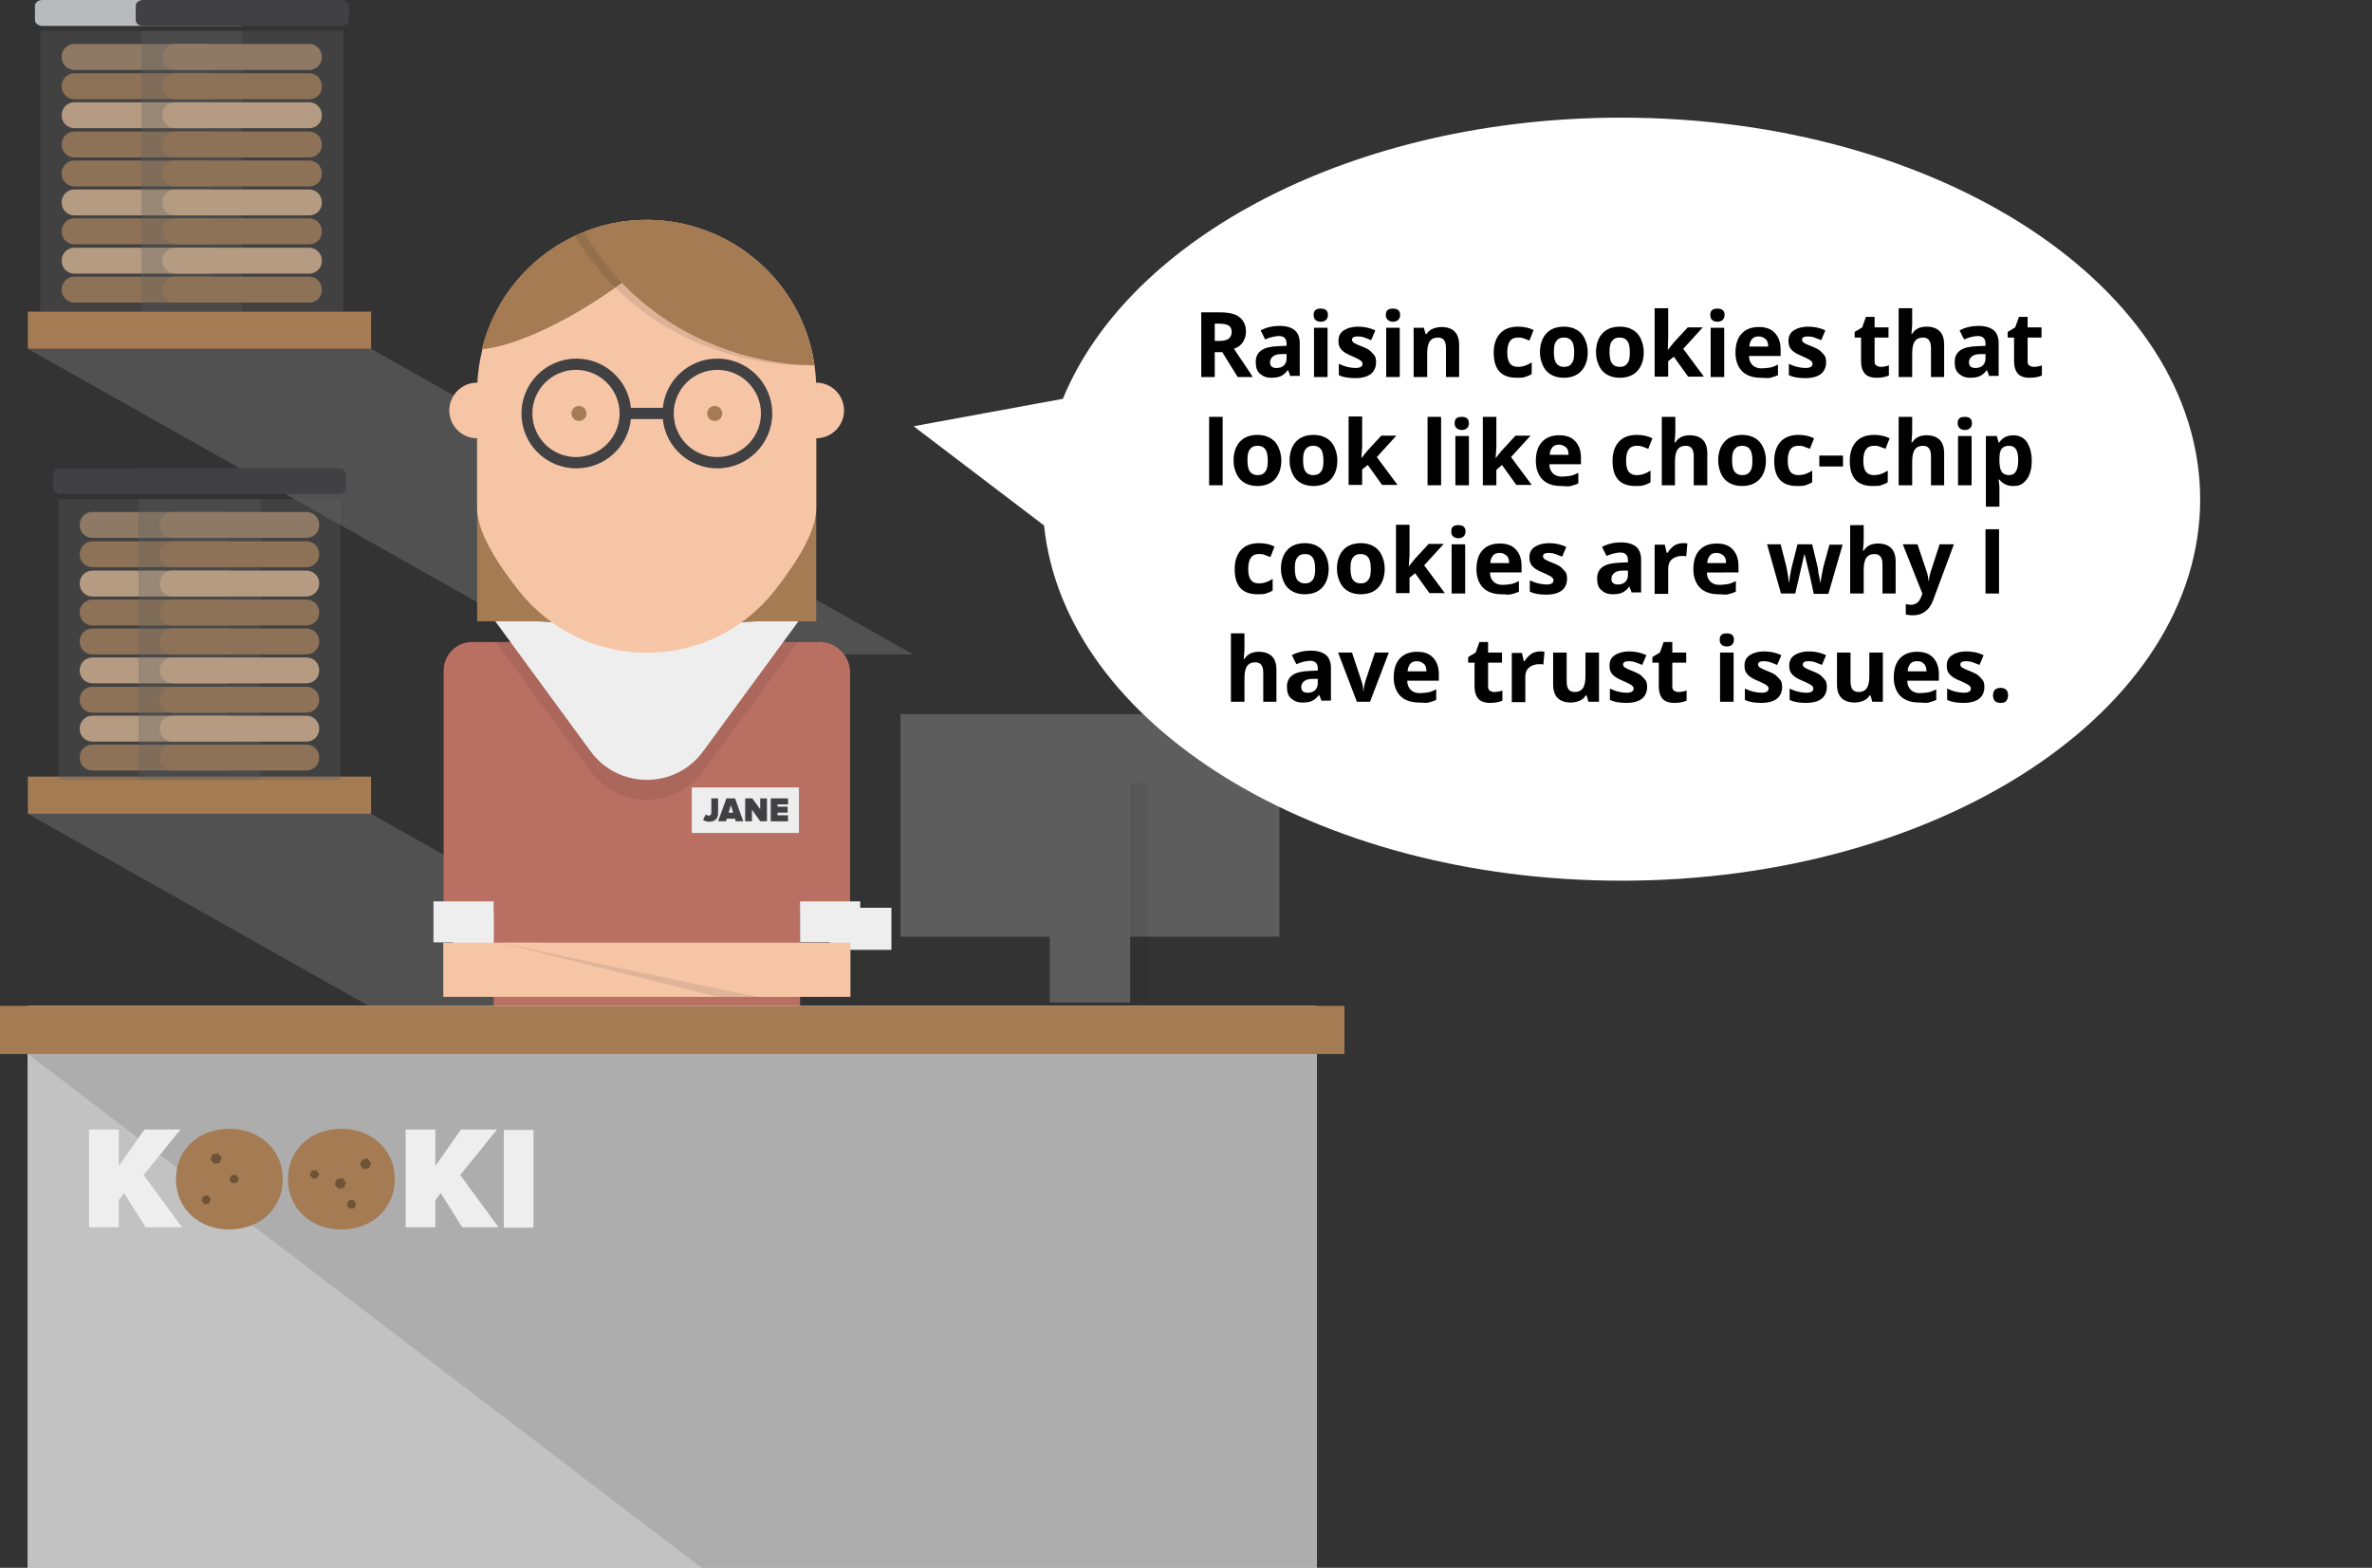 <?xml version="1.0" encoding="utf-8"?>
<!-- Generator: Adobe Illustrator 17.1.0, SVG Export Plug-In . SVG Version: 6.00 Build 0)  -->
<!DOCTYPE svg PUBLIC "-//W3C//DTD SVG 1.1//EN" "http://www.w3.org/Graphics/SVG/1.1/DTD/svg11.dtd">
<svg version="1.1" xmlns="http://www.w3.org/2000/svg" xmlns:xlink="http://www.w3.org/1999/xlink" x="0px" y="0px"
	 viewBox="0 0 630.9 417.1" enable-background="new 0 0 630.9 417.1" xml:space="preserve">
<rect x="0" y="0" width="630.9" height="417.1" fill="#333333" stroke="none"/>
<g id="BG">
</g>
<g id="Layer_1">
</g>
<g id="LAYOUTS">
</g>
<g id="arm">
</g>
<g id="legs">
</g>
<g id="shirt">
</g>
<g id="Head">
</g>
<g id="eyebrow">
</g>
<g id="eyes">
</g>
<g id="tacotruck">
	<g>
		<polygon fill="#674D31" points="53.6,309.8 52.8,308.2 53.6,306.7 55.4,306.7 56.3,308.2 55.4,309.8 		"/>
		<g>
			<polygon opacity="0.2" fill="#CCCCCC" points="242.9,174.1 151.6,174.1 7.4,92.8 98.7,92.8 			"/>
			<polygon opacity="0.2" fill="#CCCCCC" points="242.9,297.8 151.6,297.8 7.4,216.5 98.7,216.5 			"/>
			<rect x="220.7" y="241.5" fill="#EEEEEF" width="16.4" height="11.2"/>
			<rect x="120.5" y="241.5" fill="#EEEEEF" width="16.4" height="11.2"/>
			<g>
				<rect x="7.4" y="206.6" fill="#A47B53" width="91.3" height="9.9"/>
				<g>
					<path fill="#414143" d="M68.8,131.4H16.1c-1.1,0-2-0.7-2-1.5v-3.8c0-0.8,0.9-1.5,2-1.5h52.7c1.1,0,2,0.7,2,1.5v3.8
						C70.8,130.7,69.9,131.4,68.8,131.4z"/>
					<path fill="#A47B53" d="M60.3,150.9H24.6c-1.9,0-3.4-1.5-3.4-3.4v-0.1c0-1.9,1.5-3.4,3.4-3.4h35.6c1.9,0,3.4,1.5,3.4,3.4v0.1
						C63.7,149.4,62.1,150.9,60.3,150.9z"/>
					<path fill="#A48567" d="M60.3,143.1H24.6c-1.9,0-3.4-1.5-3.4-3.4v-0.1c0-1.9,1.5-3.4,3.4-3.4h35.6c1.9,0,3.4,1.5,3.4,3.4v0.1
						C63.7,141.6,62.1,143.1,60.3,143.1z"/>
					<path fill="#DEB791" d="M60.3,158.7H24.6c-1.9,0-3.4-1.5-3.4-3.4v-0.1c0-1.9,1.5-3.4,3.4-3.4h35.6c1.9,0,3.4,1.5,3.4,3.4v0.1
						C63.7,157.1,62.1,158.7,60.3,158.7z"/>
					<path fill="#A47B53" d="M60.3,166.4H24.6c-1.9,0-3.4-1.5-3.4-3.4v-0.1c0-1.9,1.5-3.4,3.4-3.4h35.6c1.9,0,3.4,1.5,3.4,3.4v0.1
						C63.7,164.9,62.1,166.4,60.3,166.4z"/>
					<path fill="#A47B53" d="M60.3,174.1H24.6c-1.9,0-3.4-1.5-3.4-3.4v-0.1c0-1.9,1.5-3.4,3.4-3.4h35.6c1.9,0,3.4,1.5,3.4,3.4v0.1
						C63.7,172.6,62.1,174.1,60.3,174.1z"/>
					<path fill="#DEB791" d="M60.3,181.8H24.6c-1.9,0-3.4-1.5-3.4-3.4v-0.1c0-1.9,1.5-3.4,3.4-3.4h35.6c1.9,0,3.4,1.5,3.4,3.4v0.1
						C63.7,180.3,62.1,181.8,60.3,181.8z"/>
					<path fill="#A47B53" d="M60.3,189.6H24.6c-1.9,0-3.4-1.5-3.4-3.4v-0.1c0-1.9,1.5-3.4,3.4-3.4h35.6c1.9,0,3.4,1.5,3.4,3.4v0.1
						C63.7,188,62.1,189.6,60.3,189.6z"/>
					<path fill="#DEB791" d="M60.3,197.3H24.6c-1.9,0-3.4-1.5-3.4-3.4v-0.1c0-1.9,1.5-3.4,3.4-3.4h35.6c1.9,0,3.4,1.5,3.4,3.4v0.1
						C63.7,195.8,62.1,197.3,60.3,197.3z"/>
					<path fill="#A47B53" d="M60.3,205H24.6c-1.9,0-3.4-1.5-3.4-3.4v-0.1c0-1.9,1.5-3.4,3.4-3.4h35.6c1.9,0,3.4,1.5,3.4,3.4v0.1
						C63.7,203.5,62.1,205,60.3,205z"/>
					<rect x="15.6" y="132.8" opacity="0.32" fill="#606060" width="53.7" height="74.7"/>
				</g>
				<g>
					<path fill="#414143" d="M90,131.4H37.3c-1.1,0-2-0.7-2-1.5v-3.8c0-0.8,0.9-1.5,2-1.5H90c1.1,0,2,0.7,2,1.5v3.8
						C92.1,130.7,91.1,131.4,90,131.4z"/>
					<path fill="#A47B53" d="M81.5,150.9H45.9c-1.9,0-3.4-1.5-3.4-3.4v-0.1c0-1.9,1.5-3.4,3.4-3.4h35.6c1.9,0,3.4,1.5,3.4,3.4v0.1
						C84.9,149.4,83.4,150.9,81.5,150.9z"/>
					<path fill="#A48567" d="M81.5,143.1H45.9c-1.9,0-3.4-1.5-3.4-3.4v-0.1c0-1.9,1.5-3.4,3.4-3.4h35.6c1.9,0,3.4,1.5,3.4,3.4v0.1
						C84.9,141.6,83.4,143.1,81.5,143.1z"/>
					<path fill="#DEB791" d="M81.5,158.7H45.9c-1.9,0-3.4-1.5-3.4-3.4v-0.1c0-1.9,1.5-3.4,3.4-3.4h35.6c1.9,0,3.4,1.5,3.4,3.4v0.1
						C84.9,157.1,83.4,158.7,81.5,158.7z"/>
					<path fill="#A47B53" d="M81.5,166.4H45.9c-1.9,0-3.4-1.5-3.4-3.4v-0.1c0-1.9,1.5-3.4,3.4-3.4h35.6c1.9,0,3.4,1.5,3.4,3.4v0.1
						C84.9,164.9,83.4,166.4,81.5,166.4z"/>
					<path fill="#A47B53" d="M81.5,174.1H45.9c-1.9,0-3.4-1.5-3.4-3.4v-0.1c0-1.9,1.5-3.4,3.4-3.4h35.6c1.9,0,3.4,1.5,3.4,3.4v0.1
						C84.9,172.6,83.4,174.1,81.5,174.1z"/>
					<path fill="#DEB791" d="M81.5,181.8H45.9c-1.9,0-3.4-1.5-3.4-3.4v-0.1c0-1.9,1.5-3.4,3.4-3.4h35.6c1.9,0,3.4,1.5,3.4,3.4v0.1
						C84.9,180.3,83.4,181.8,81.5,181.8z"/>
					<path fill="#A47B53" d="M81.5,189.6H45.9c-1.9,0-3.4-1.5-3.4-3.4v-0.1c0-1.9,1.5-3.4,3.4-3.4h35.6c1.9,0,3.4,1.5,3.4,3.4v0.1
						C84.9,188,83.4,189.6,81.5,189.6z"/>
					<path fill="#DEB791" d="M81.5,197.3H45.9c-1.9,0-3.4-1.5-3.4-3.4v-0.1c0-1.9,1.5-3.4,3.4-3.4h35.6c1.9,0,3.4,1.5,3.4,3.4v0.1
						C84.9,195.8,83.4,197.3,81.5,197.3z"/>
					<path fill="#A47B53" d="M81.5,205H45.9c-1.9,0-3.4-1.5-3.4-3.4v-0.1c0-1.9,1.5-3.4,3.4-3.4h35.6c1.9,0,3.4,1.5,3.4,3.4v0.1
						C84.9,203.5,83.4,205,81.5,205z"/>
					<rect x="36.8" y="132.8" opacity="0.32" fill="#606060" width="53.7" height="74.7"/>
				</g>
			</g>
			<g>
				<rect x="7.4" y="82.9" fill="#A47B53" width="91.3" height="9.9"/>
				<g>
					<path fill="#B9BABC" d="M63.9,6.9H11.3c-1.1,0-2-0.7-2-1.5V1.5c0-0.8,0.9-1.5,2-1.5h52.7c1.1,0,2,0.7,2,1.5v3.8
						C66,6.2,65.1,6.9,63.9,6.9z"/>
					<path fill="#A47B53" d="M55.4,26.4H19.8c-1.9,0-3.4-1.5-3.4-3.4v-0.1c0-1.9,1.5-3.4,3.4-3.4h35.6c1.9,0,3.4,1.5,3.4,3.4V23
						C58.8,24.9,57.3,26.4,55.4,26.4z"/>
					<path fill="#A48567" d="M55.4,18.6H19.8c-1.9,0-3.4-1.5-3.4-3.4v-0.1c0-1.9,1.5-3.4,3.4-3.4h35.6c1.9,0,3.4,1.5,3.4,3.4v0.1
						C58.8,17,57.3,18.6,55.4,18.6z"/>
					<path fill="#DEB791" d="M55.4,34.1H19.8c-1.9,0-3.4-1.5-3.4-3.4v-0.1c0-1.9,1.5-3.4,3.4-3.4h35.6c1.9,0,3.4,1.5,3.4,3.4v0.1
						C58.8,32.6,57.3,34.1,55.4,34.1z"/>
					<path fill="#A47B53" d="M55.4,41.9H19.8c-1.9,0-3.4-1.5-3.4-3.4v-0.1c0-1.9,1.5-3.4,3.4-3.4h35.6c1.9,0,3.4,1.5,3.4,3.4v0.1
						C58.8,40.3,57.3,41.9,55.4,41.9z"/>
					<path fill="#A47B53" d="M55.4,49.6H19.8c-1.9,0-3.4-1.5-3.4-3.4v-0.1c0-1.9,1.5-3.4,3.4-3.4h35.6c1.9,0,3.4,1.5,3.4,3.4v0.1
						C58.8,48.1,57.3,49.6,55.4,49.6z"/>
					<path fill="#DEB791" d="M55.4,57.3H19.8c-1.9,0-3.4-1.5-3.4-3.4v-0.1c0-1.9,1.5-3.4,3.4-3.4h35.6c1.9,0,3.4,1.5,3.4,3.4v0.1
						C58.8,55.8,57.3,57.3,55.4,57.3z"/>
					<path fill="#A47B53" d="M55.4,65H19.8c-1.9,0-3.4-1.5-3.4-3.4v-0.1c0-1.9,1.5-3.4,3.4-3.4h35.6c1.9,0,3.4,1.5,3.4,3.4v0.1
						C58.8,63.5,57.3,65,55.4,65z"/>
					<path fill="#DEB791" d="M55.4,72.8H19.8c-1.9,0-3.4-1.5-3.4-3.4v-0.1c0-1.9,1.5-3.4,3.4-3.4h35.6c1.9,0,3.4,1.5,3.4,3.4v0.1
						C58.8,71.2,57.3,72.8,55.4,72.8z"/>
					<path fill="#A47B53" d="M55.4,80.5H19.8c-1.9,0-3.4-1.5-3.4-3.4V77c0-1.9,1.5-3.4,3.4-3.4h35.6c1.9,0,3.4,1.5,3.4,3.4v0.1
						C58.8,79,57.3,80.5,55.4,80.5z"/>
					<rect x="10.7" y="8.2" opacity="0.32" fill="#606060" width="53.7" height="74.7"/>
				</g>
				<g>
					<path fill="#414143" d="M90.8,6.9H38.1c-1.1,0-2-0.7-2-1.5V1.5c0-0.8,0.9-1.5,2-1.5h52.7c1.1,0,2,0.7,2,1.5v3.8
						C92.8,6.2,91.9,6.9,90.8,6.9z"/>
					<path fill="#A47B53" d="M82.3,26.4H46.6c-1.9,0-3.4-1.5-3.4-3.4v-0.1c0-1.9,1.5-3.4,3.4-3.4h35.6c1.9,0,3.4,1.5,3.4,3.4V23
						C85.7,24.9,84.1,26.4,82.3,26.4z"/>
					<path fill="#A48567" d="M82.3,18.6H46.6c-1.9,0-3.4-1.5-3.4-3.4v-0.1c0-1.9,1.5-3.4,3.4-3.4h35.6c1.9,0,3.4,1.5,3.4,3.4v0.1
						C85.7,17,84.1,18.6,82.3,18.6z"/>
					<path fill="#DEB791" d="M82.3,34.1H46.6c-1.9,0-3.4-1.5-3.4-3.4v-0.1c0-1.9,1.5-3.4,3.4-3.4h35.6c1.9,0,3.4,1.5,3.4,3.4v0.1
						C85.7,32.6,84.1,34.1,82.3,34.1z"/>
					<path fill="#A47B53" d="M82.3,41.9H46.6c-1.9,0-3.4-1.5-3.4-3.4v-0.1c0-1.9,1.5-3.4,3.4-3.4h35.6c1.9,0,3.4,1.5,3.4,3.4v0.1
						C85.7,40.3,84.1,41.9,82.3,41.9z"/>
					<path fill="#A47B53" d="M82.3,49.6H46.6c-1.9,0-3.4-1.5-3.4-3.4v-0.1c0-1.9,1.5-3.4,3.4-3.4h35.6c1.9,0,3.4,1.5,3.4,3.4v0.1
						C85.7,48.1,84.1,49.6,82.3,49.6z"/>
					<path fill="#DEB791" d="M82.3,57.3H46.6c-1.9,0-3.4-1.5-3.4-3.4v-0.1c0-1.9,1.5-3.4,3.4-3.4h35.6c1.9,0,3.4,1.5,3.4,3.4v0.1
						C85.7,55.8,84.1,57.3,82.3,57.3z"/>
					<path fill="#A47B53" d="M82.3,65H46.6c-1.9,0-3.4-1.5-3.4-3.4v-0.1c0-1.9,1.5-3.4,3.4-3.4h35.6c1.9,0,3.4,1.5,3.4,3.4v0.1
						C85.7,63.5,84.1,65,82.3,65z"/>
					<path fill="#DEB791" d="M82.3,72.8H46.6c-1.9,0-3.4-1.5-3.4-3.4v-0.1c0-1.9,1.5-3.4,3.4-3.4h35.6c1.9,0,3.4,1.5,3.4,3.4v0.1
						C85.7,71.2,84.1,72.8,82.3,72.8z"/>
					<path fill="#A47B53" d="M82.3,80.5H46.6c-1.9,0-3.4-1.5-3.4-3.4V77c0-1.9,1.5-3.4,3.4-3.4h35.6c1.9,0,3.4,1.5,3.4,3.4v0.1
						C85.7,79,84.1,80.5,82.3,80.5z"/>
					<rect x="37.6" y="8.2" opacity="0.32" fill="#606060" width="53.7" height="74.7"/>
				</g>
			</g>
			<g>
				<g>
					<path fill="#BA6F63" d="M217.9,170.8h-5.1h-81.5h0h-5.7c-4.2,0-7.6,3.4-7.6,7.6v64.5h13.3v40.4h81.5v-40.4h13.3v-63.8
						C226.2,174.5,222.5,170.8,217.9,170.8z"/>
					<g>
						<g>
							<g opacity="0.1">
								<path fill="#231F20" d="M172.1,172.1l-40.8-2.1l25.8,35.2c7.4,10.1,22.5,10.1,29.9,0l25.8-35.2L172.1,172.1z"/>
							</g>
							<g>
								<path fill="#EEEEEF" d="M172.1,166.8l-40.8-2.1l25.8,35.2c7.4,10.1,22.5,10.1,29.9,0l25.8-35.2L172.1,166.8z"/>
							</g>
						</g>
					</g>
					<g>
						<rect x="126.9" y="111.4" fill="#A47B53" width="90.2" height="53.9"/>
						<path fill="#F6C5A6" d="M205.9,157.3c-17.3,21.8-50.4,21.8-67.8,0c-6.4-8.1-11.2-16.1-11.2-22.1v-30.9
							c0-24.7,19.6-45.4,44.3-45.8c25.3-0.4,45.9,19.9,45.9,45.1v31.6C217.1,141.2,212.3,149.2,205.9,157.3z"/>
						<g>
							<defs>
								<path id="SVGID_3_" d="M172,178.1c-24.9,0-45.1-20.2-45.1-45.1v-29.4c0-24.9,20.2-45.1,45.1-45.1s45.1,20.2,45.1,45.1"/>
							</defs>
							<clipPath id="SVGID_6_">
								<use xlink:href="#SVGID_3_"  overflow="visible"/>
							</clipPath>
							<g clip-path="url(#SVGID_6_)">
								<defs>
									<path id="SVGID_9_" d="M126.9,92.9c17.7,0,70.5-32.4,70.5-65s-42.8-10.3-42.8-10.3l-40.4,46.5L126.9,92.9z"/>
								</defs>
								<use xlink:href="#SVGID_9_"  overflow="visible" fill="#A47B53"/>
								<clipPath id="SVGID_8_">
									<use xlink:href="#SVGID_9_"  overflow="visible"/>
								</clipPath>
								<path clip-path="url(#SVGID_8_)" fill="#A47B53" d="M172,171.5c-24.9,0-45.1-20.2-45.1-45.1V97.1
									c0-24.9,20.2-45.1,45.1-45.1s45.1,20.2,45.1,45.1v29.4C217.1,151.4,196.9,171.5,172,171.5z"/>
							</g>
							<g clip-path="url(#SVGID_6_)">
								<g opacity="0.1">
									<path d="M214.1,97.2c-28.1,0-72.8-19-72.8-82.5s72.8,16.9,72.8,16.9V97.2z"/>
								</g>
								<g>
									<path fill="#A47B53" d="M217.1,97.2c-28.1,0-72.8-19-72.8-82.5s72.8,16.9,72.8,16.9V97.2z"/>
								</g>
							</g>
						</g>
						<g>
							<circle fill="#A47B53" cx="154" cy="110" r="2"/>
							<circle fill="#A47B53" cx="190.1" cy="110" r="2"/>
						</g>
						<circle fill="#F6C5A6" cx="217.1" cy="109.2" r="7.4"/>
						<circle fill="#F6C5A6" cx="126.9" cy="109.2" r="7.4"/>
					</g>
					<rect x="212.8" y="239.8" fill="#EEEEEF" width="16" height="10.9"/>
					<rect x="115.3" y="239.8" fill="#EEEEEF" width="16" height="10.9"/>
					<g>
						<polygon fill="#F6C5A6" points="117.9,250.8 117.9,265.2 201.2,265.2 143.5,250.8 						"/>
						<polygon opacity="0.48" fill="#C6A189" points="133,250.8 190.7,265.2 219.6,265.2 219.6,250.8 						"/>
						<polygon fill="#F6C5A6" points="133,250.8 201.2,265.2 226.2,265.2 226.2,250.8 						"/>
					</g>
					<g>
						<g>
							<path d="M187,218.1l0.7-1.4c0.2,0.1,0.5,0.3,0.8,0.3c0.4,0,0.7-0.3,0.7-0.7v-3.9h1.8v3.9c0,1.6-0.9,2.3-2.4,2.3
								C188.1,218.6,187.5,218.5,187,218.1z"/>
							<path d="M195.7,218.5l-0.2-0.7h-2.2l-0.2,0.7H191l2.2-6.1h2.3l2.2,6.1H195.7z M194.4,214.2l-0.6,2h1.2L194.4,214.2z"/>
							<path d="M202.2,218.5l-2.2-3.1v3.1h-1.8v-6.1h1.9l2.1,2.9v-2.9h1.8v6.1H202.2z"/>
							<path d="M205,218.5v-6.1h4.6v1.6h-2.8v0.6h2.7v1.6h-2.7v0.7h2.8v1.6H205z"/>
						</g>
						<g>
							<rect x="184" y="209.5" fill="#EEEEEF" width="28.5" height="12.1"/>
						</g>
						<g>
							<path fill="#414143" d="M187,218.1l0.7-1.4c0.2,0.1,0.5,0.3,0.8,0.3c0.4,0,0.7-0.3,0.7-0.7v-3.9h1.8v3.9
								c0,1.6-0.9,2.3-2.4,2.3C188.1,218.6,187.5,218.5,187,218.1z"/>
							<path fill="#414143" d="M195.7,218.5l-0.2-0.7h-2.2l-0.2,0.7H191l2.2-6.1h2.3l2.2,6.1H195.7z M194.4,214.2l-0.6,2h1.2
								L194.4,214.2z"/>
							<path fill="#414143" d="M202.2,218.5l-2.2-3.1v3.1h-1.8v-6.1h1.9l2.1,2.9v-2.9h1.8v6.1H202.2z"/>
							<path fill="#414143" d="M205,218.5v-6.1h4.6v1.6h-2.8v0.6h2.7v1.6h-2.7v0.7h2.8v1.6H205z"/>
						</g>
					</g>
				</g>
			</g>
			<g>
				<g>
					<rect x="7.4" y="267.6" fill="#EEEEEF" width="342.8" height="149.5"/>
					<rect x="7.4" y="274" fill="#C2C2C2" width="342.8" height="143.1"/>
					<polygon opacity="0.2" fill="#5D5D5D" points="350.2,417.1 186.6,417.1 7.4,280.4 350.2,280.4 					"/>
					<rect x="0" y="267.6" fill="#A47B53" width="357.6" height="12.8"/>
					<rect x="239.5" y="190" fill="#5D5D5D" width="100.8" height="59.2"/>
					<g>
						<g opacity="0.1">
							<rect x="283.9" y="208.3" fill="#231F20" width="21.4" height="58.4"/>
						</g>
						<g>
							<rect x="279.2" y="208.3" fill="#5D5D5D" width="21.4" height="58.4"/>
						</g>
					</g>
					<g opacity="0.3">
						<defs>
							<rect id="SVGID_11_" x="7.4" y="280.4" opacity="0.3" width="342.8" height="136.7"/>
						</defs>
						<clipPath id="SVGID_12_">
							<use xlink:href="#SVGID_11_"  overflow="visible"/>
						</clipPath>
					</g>
				</g>
				<g>
					<path fill="#EEEEEF" d="M38.8,326.6l-5.8-9.2l-1.4,1.9v7.2h-7.9v-26h7.9v9.7l6.8-9.7h9.6l-9.8,12.1l10.2,13.9H38.8z"/>
					<path fill="#A47B53" d="M46.8,313.7c0-8,6.2-13.4,14.2-13.4s14.2,5.5,14.2,13.4S69,327.1,61,327.1S46.8,321.6,46.8,313.7z"/>
					<path fill="#A47B53" d="M76.6,313.7c0-8,6.2-13.4,14.2-13.4s14.2,5.5,14.2,13.4s-6.2,13.4-14.2,13.4S76.6,321.6,76.6,313.7z"/>
					<path fill="#EEEEEF" d="M123,326.6l-5.8-9.2l-1.4,1.9v7.2h-7.9v-26h7.9v9.7l6.8-9.7h9.6l-9.8,12.1l10.2,13.9H123z"/>
					<path fill="#EEEEEF" d="M134,326.6v-26h7.9v26H134z"/>
				</g>
			</g>
			<path fill="#414143" d="M190.8,95.4c-7.6,0-13.8,5.8-14.5,13.1h-8.5c-0.7-7.4-7-13.1-14.5-13.1c-8,0-14.6,6.5-14.6,14.6
				s6.5,14.6,14.6,14.6c7.6,0,13.8-5.8,14.5-13.1h8.5c0.7,7.4,7,13.1,14.5,13.1c8,0,14.6-6.5,14.6-14.6S198.8,95.4,190.8,95.4z
				 M153.2,121.6c-6.4,0-11.6-5.2-11.6-11.6s5.2-11.6,11.6-11.6s11.6,5.2,11.6,11.6S159.6,121.6,153.2,121.6z M190.8,121.6
				c-6.4,0-11.6-5.2-11.6-11.6s5.2-11.6,11.6-11.6s11.6,5.2,11.6,11.6S197.2,121.6,190.8,121.6z"/>
		</g>
		<polygon fill="#6E5337" points="58.4,309.4 56.9,309.6 56,308.5 56.5,307.1 58,306.8 59,308 		"/>
		<polygon fill="#6E5337" points="98.2,310.8 96.7,311 95.7,309.9 96.3,308.5 97.7,308.2 98.7,309.4 		"/>
		<polygon fill="#6E5337" points="91.5,316 90,316.2 89,315.1 89.6,313.7 91.1,313.4 92,314.6 		"/>
		<polygon fill="#6E5337" points="55.6,320.2 54.4,320.4 53.6,319.4 54.1,318.2 55.3,318 56.1,319 		"/>
		<polygon fill="#6E5337" points="84.4,313.4 83.2,313.6 82.4,312.7 82.8,311.5 84.1,311.3 84.9,312.3 		"/>
		<polygon fill="#6E5337" points="63.1,314.6 61.8,314.8 61,313.9 61.5,312.7 62.7,312.5 63.5,313.5 		"/>
		<polygon fill="#6E5337" points="94.3,321.4 93,321.6 92.2,320.6 92.7,319.4 93.9,319.2 94.7,320.2 		"/>
	</g>
</g>
<g id="mouth">
	<path fill="#FFFFFF" d="M431.2,31.3c-71,0-130.8,31.7-148.5,74.8l-39.7,7.3l34.7,26.4c5.4,52.8,72.1,94.5,153.6,94.5
		c85,0,153.9-45.4,153.9-101.5C585.1,76.7,516.2,31.3,431.2,31.3z"/>
	<g>
		<path d="M323.1,93.7v6.6h-3.6V83.1h5c2.3,0,4.1,0.4,5.2,1.3s1.7,2.1,1.7,3.9c0,1-0.3,1.9-0.8,2.7s-1.3,1.4-2.4,1.8
			c2.6,3.9,4.3,6.3,5,7.5h-4l-4.1-6.6H323.1z M323.1,90.7h1.2c1.1,0,2-0.2,2.5-0.6s0.8-1,0.8-1.8c0-0.8-0.3-1.4-0.8-1.7
			s-1.4-0.5-2.6-0.5h-1.1V90.7z"/>
		<path d="M343.3,100.3l-0.7-1.8h-0.1c-0.6,0.8-1.2,1.3-1.9,1.6s-1.5,0.4-2.5,0.4c-1.3,0-2.2-0.4-3-1.1s-1.1-1.7-1.1-3.1
			c0-1.4,0.5-2.4,1.5-3.1s2.4-1,4.4-1.1l2.3-0.1v-0.6c0-1.3-0.7-2-2-2c-1,0-2.3,0.3-3.7,0.9l-1.2-2.4c1.5-0.8,3.2-1.2,5-1.2
			c1.8,0,3.1,0.4,4,1.1s1.4,1.9,1.4,3.5v8.7H343.3z M342.3,94.2l-1.4,0c-1,0-1.8,0.2-2.3,0.6s-0.8,0.9-0.8,1.6c0,1,0.6,1.5,1.7,1.5
			c0.8,0,1.5-0.2,2-0.7s0.7-1.1,0.7-1.9V94.2z"/>
		<path d="M349.4,83.8c0-1.2,0.6-1.7,1.9-1.7s1.9,0.6,1.9,1.7c0,0.6-0.2,1-0.5,1.3s-0.8,0.5-1.5,0.5C350,85.5,349.4,84.9,349.4,83.8
			z M353.1,100.3h-3.6V87.2h3.6V100.3z"/>
		<path d="M366,96.4c0,1.3-0.5,2.4-1.4,3.1s-2.3,1.1-4.2,1.1c-1,0-1.8-0.1-2.4-0.2s-1.3-0.3-1.9-0.6v-3c0.7,0.3,1.4,0.6,2.2,0.8
			s1.6,0.3,2.2,0.3c1.3,0,1.9-0.4,1.9-1.1c0-0.3-0.1-0.5-0.3-0.7s-0.5-0.4-0.9-0.6s-1-0.5-1.7-0.8c-1-0.4-1.7-0.8-2.2-1.2
			s-0.8-0.8-1-1.2s-0.3-1-0.3-1.7c0-1.2,0.5-2.1,1.4-2.7s2.2-1,3.8-1c1.6,0,3.1,0.3,4.6,1l-1.1,2.6c-0.7-0.3-1.3-0.5-1.8-0.7
			s-1.2-0.3-1.7-0.3c-1.1,0-1.6,0.3-1.6,0.9c0,0.3,0.2,0.6,0.5,0.8s1.1,0.6,2.2,1c1,0.4,1.8,0.8,2.2,1.2s0.8,0.8,1.1,1.2
			S366,95.7,366,96.4z"/>
		<path d="M368.6,83.8c0-1.2,0.6-1.7,1.9-1.7s1.9,0.6,1.9,1.7c0,0.6-0.2,1-0.5,1.3s-0.8,0.5-1.5,0.5
			C369.3,85.5,368.6,84.9,368.6,83.8z M372.3,100.3h-3.6V87.2h3.6V100.3z"/>
		<path d="M388.2,100.3h-3.6v-7.7c0-0.9-0.2-1.7-0.5-2.1s-0.9-0.7-1.6-0.7c-1,0-1.7,0.3-2.2,1s-0.7,1.8-0.7,3.3v6.2h-3.6V87.2h2.7
			l0.5,1.7h0.2c0.4-0.6,0.9-1.1,1.6-1.4s1.5-0.5,2.4-0.5c1.5,0,2.7,0.4,3.5,1.2s1.2,2,1.2,3.6V100.3z"/>
		<path d="M403.4,100.5c-4.1,0-6.1-2.2-6.1-6.7c0-2.2,0.6-3.9,1.7-5.1s2.7-1.8,4.8-1.8c1.5,0,2.9,0.3,4.1,0.9l-1.1,2.8
			c-0.6-0.2-1.1-0.4-1.6-0.6s-1-0.2-1.5-0.2c-1.9,0-2.8,1.3-2.8,4c0,2.6,0.9,3.8,2.8,3.8c0.7,0,1.3-0.1,1.9-0.3s1.2-0.5,1.8-0.9v3.1
			c-0.6,0.4-1.2,0.6-1.8,0.8S404.3,100.5,403.4,100.5z"/>
		<path d="M422.3,93.7c0,2.1-0.6,3.8-1.7,5s-2.7,1.8-4.7,1.8c-1.3,0-2.4-0.3-3.3-0.8s-1.7-1.3-2.2-2.4s-0.8-2.2-0.8-3.6
			c0-2.1,0.6-3.8,1.7-5s2.7-1.8,4.7-1.8c1.3,0,2.4,0.3,3.3,0.8s1.7,1.3,2.2,2.4S422.3,92.3,422.3,93.7z M413.3,93.7
			c0,1.3,0.2,2.3,0.6,2.9s1.1,1,2.1,1c1,0,1.6-0.3,2.1-1s0.6-1.6,0.6-2.9c0-1.3-0.2-2.3-0.6-2.9s-1.1-1-2.1-1c-1,0-1.6,0.3-2.1,1
			S413.3,92.4,413.3,93.7z"/>
		<path d="M437.2,93.7c0,2.1-0.6,3.8-1.7,5s-2.7,1.8-4.7,1.8c-1.3,0-2.4-0.3-3.3-0.8s-1.7-1.3-2.2-2.4s-0.8-2.2-0.8-3.6
			c0-2.1,0.6-3.8,1.7-5s2.7-1.8,4.7-1.8c1.3,0,2.4,0.3,3.3,0.8s1.7,1.3,2.2,2.4S437.2,92.3,437.2,93.7z M428.1,93.7
			c0,1.3,0.2,2.3,0.6,2.9s1.1,1,2.1,1c1,0,1.6-0.3,2.1-1s0.6-1.6,0.6-2.9c0-1.3-0.2-2.3-0.6-2.9s-1.1-1-2.1-1c-1,0-1.6,0.3-2.1,1
			S428.1,92.4,428.1,93.7z"/>
		<path d="M443.6,93.1l1.6-2l3.7-4h4l-5.2,5.7l5.5,7.4H449l-3.8-5.3l-1.5,1.2v4.1h-3.6V82h3.6v8.1L443.6,93.1L443.6,93.1z"/>
		<path d="M454.9,83.8c0-1.2,0.6-1.7,1.9-1.7s1.9,0.6,1.9,1.7c0,0.6-0.2,1-0.5,1.3s-0.8,0.5-1.5,0.5
			C455.5,85.5,454.9,84.9,454.9,83.8z M458.6,100.3H455V87.2h3.6V100.3z"/>
		<path d="M468.3,100.5c-2.1,0-3.8-0.6-4.9-1.7s-1.8-2.8-1.8-4.9c0-2.2,0.5-3.9,1.6-5.1s2.6-1.8,4.6-1.8c1.9,0,3.3,0.5,4.3,1.6
			s1.5,2.5,1.5,4.4v1.7h-8.4c0,1,0.3,1.8,0.9,2.4s1.4,0.9,2.4,0.9c0.8,0,1.5-0.1,2.2-0.2s1.4-0.4,2.2-0.8v2.8
			c-0.6,0.3-1.3,0.5-2,0.7S469.3,100.5,468.3,100.5z M467.8,89.5c-0.8,0-1.4,0.2-1.8,0.7s-0.7,1.2-0.7,2h5c0-0.9-0.2-1.6-0.7-2
			S468.5,89.5,467.8,89.5z"/>
		<path d="M485.7,96.4c0,1.3-0.5,2.4-1.4,3.1s-2.3,1.1-4.2,1.1c-1,0-1.8-0.1-2.4-0.2s-1.3-0.3-1.9-0.6v-3c0.7,0.3,1.4,0.6,2.2,0.8
			s1.6,0.3,2.2,0.3c1.3,0,1.9-0.4,1.9-1.1c0-0.3-0.1-0.5-0.3-0.7s-0.5-0.4-0.9-0.6s-1-0.5-1.7-0.8c-1-0.4-1.7-0.8-2.2-1.2
			s-0.8-0.8-1-1.2s-0.3-1-0.3-1.7c0-1.2,0.5-2.1,1.4-2.7s2.2-1,3.8-1c1.6,0,3.1,0.3,4.6,1l-1.1,2.6c-0.7-0.3-1.3-0.5-1.8-0.7
			s-1.2-0.3-1.7-0.3c-1.1,0-1.6,0.3-1.6,0.9c0,0.3,0.2,0.6,0.5,0.8s1.1,0.6,2.2,1c1,0.4,1.8,0.8,2.2,1.2s0.8,0.8,1.1,1.2
			S485.7,95.7,485.7,96.4z"/>
		<path d="M500.2,97.6c0.6,0,1.4-0.1,2.2-0.4v2.7c-0.9,0.4-2,0.6-3.3,0.6c-1.4,0-2.5-0.4-3.1-1.1s-1-1.8-1-3.3v-6.3h-1.7v-1.5l2-1.2
			l1-2.8h2.3v2.8h3.7v2.7h-3.7v6.3c0,0.5,0.1,0.9,0.4,1.1S499.8,97.6,500.2,97.6z"/>
		<path d="M517.2,100.3h-3.6v-7.7c0-1.9-0.7-2.8-2.1-2.8c-1,0-1.7,0.3-2.2,1s-0.7,1.8-0.7,3.3v6.2h-3.6V82h3.6v3.7c0,0.3,0,1-0.1,2
			l-0.1,1.1h0.2c0.8-1.3,2.1-1.9,3.8-1.9c1.5,0,2.7,0.4,3.5,1.2s1.2,2,1.2,3.6V100.3z"/>
		<path d="M529.2,100.3l-0.7-1.8h-0.1c-0.6,0.8-1.2,1.3-1.9,1.6s-1.5,0.4-2.5,0.4c-1.3,0-2.2-0.4-3-1.1s-1.1-1.7-1.1-3.1
			c0-1.4,0.5-2.4,1.5-3.1s2.4-1,4.4-1.1l2.3-0.1v-0.6c0-1.3-0.7-2-2-2c-1,0-2.3,0.3-3.7,0.9l-1.2-2.4c1.5-0.8,3.2-1.2,5-1.2
			c1.8,0,3.1,0.4,4,1.1s1.4,1.9,1.4,3.5v8.7H529.2z M528.2,94.2l-1.4,0c-1,0-1.8,0.2-2.3,0.6s-0.8,0.9-0.8,1.6c0,1,0.6,1.5,1.7,1.5
			c0.8,0,1.5-0.2,2-0.7s0.7-1.1,0.7-1.9V94.2z"/>
		<path d="M540.9,97.6c0.6,0,1.4-0.1,2.2-0.4v2.7c-0.9,0.4-2,0.6-3.3,0.6c-1.4,0-2.5-0.4-3.1-1.1s-1-1.8-1-3.3v-6.3h-1.7v-1.5l2-1.2
			l1-2.8h2.3v2.8h3.7v2.7h-3.7v6.3c0,0.5,0.1,0.9,0.4,1.1S540.4,97.6,540.9,97.6z"/>
		<path d="M325.2,129.1h-3.6v-18.2h3.6V129.1z"/>
		<path d="M340.8,122.5c0,2.1-0.6,3.8-1.7,5s-2.7,1.8-4.7,1.8c-1.3,0-2.4-0.3-3.3-0.8s-1.7-1.3-2.2-2.4s-0.8-2.2-0.8-3.6
			c0-2.1,0.6-3.8,1.7-5s2.7-1.8,4.7-1.8c1.3,0,2.4,0.3,3.3,0.8s1.7,1.3,2.2,2.4S340.8,121.1,340.8,122.5z M331.8,122.5
			c0,1.3,0.2,2.3,0.6,2.9s1.1,1,2.1,1c1,0,1.6-0.3,2.1-1s0.6-1.6,0.6-2.9c0-1.3-0.2-2.3-0.6-2.9s-1.1-1-2.1-1c-1,0-1.6,0.3-2.1,1
			S331.8,121.2,331.8,122.5z"/>
		<path d="M355.7,122.5c0,2.1-0.6,3.8-1.7,5s-2.7,1.8-4.7,1.8c-1.3,0-2.4-0.3-3.3-0.8s-1.7-1.3-2.2-2.4s-0.8-2.2-0.8-3.6
			c0-2.1,0.6-3.8,1.7-5s2.7-1.8,4.7-1.8c1.3,0,2.4,0.3,3.3,0.8s1.7,1.3,2.2,2.4S355.7,121.1,355.7,122.5z M346.6,122.5
			c0,1.3,0.2,2.3,0.6,2.9s1.1,1,2.1,1c1,0,1.6-0.3,2.1-1s0.6-1.6,0.6-2.9c0-1.3-0.2-2.3-0.6-2.9s-1.1-1-2.1-1c-1,0-1.6,0.3-2.1,1
			S346.6,121.2,346.6,122.5z"/>
		<path d="M362.1,121.9l1.6-2l3.7-4h4l-5.2,5.7l5.5,7.4h-4.1l-3.8-5.3l-1.5,1.2v4.1h-3.6v-18.2h3.6v8.1L362.1,121.9L362.1,121.9z"/>
		<path d="M383.3,129.1h-3.6v-18.2h3.6V129.1z"/>
		<path d="M386.9,112.6c0-1.2,0.6-1.7,1.9-1.7s1.9,0.6,1.9,1.7c0,0.6-0.2,1-0.5,1.3s-0.8,0.5-1.5,0.5
			C387.6,114.3,386.9,113.7,386.9,112.6z M390.7,129.1h-3.6V116h3.6V129.1z"/>
		<path d="M397.8,121.9l1.6-2l3.7-4h4l-5.2,5.7l5.5,7.4h-4.1l-3.8-5.3L398,125v4.1h-3.6v-18.2h3.6v8.1L397.8,121.9L397.8,121.9z"/>
		<path d="M415.2,129.3c-2.1,0-3.8-0.6-4.9-1.7s-1.8-2.8-1.8-4.9c0-2.2,0.5-3.9,1.6-5.1s2.6-1.8,4.6-1.8c1.9,0,3.3,0.5,4.3,1.6
			s1.5,2.5,1.5,4.4v1.7h-8.4c0,1,0.3,1.8,0.9,2.4s1.4,0.9,2.4,0.9c0.8,0,1.5-0.1,2.2-0.2s1.4-0.4,2.2-0.8v2.8
			c-0.6,0.3-1.3,0.5-2,0.7S416.2,129.3,415.2,129.3z M414.7,118.3c-0.8,0-1.4,0.2-1.8,0.7s-0.7,1.2-0.7,2h5c0-0.9-0.2-1.6-0.7-2
			S415.5,118.3,414.7,118.3z"/>
		<path d="M435,129.3c-4.1,0-6.1-2.2-6.1-6.7c0-2.2,0.6-3.9,1.7-5.1s2.7-1.8,4.8-1.8c1.5,0,2.9,0.3,4.1,0.9l-1.1,2.8
			c-0.6-0.2-1.1-0.4-1.6-0.6s-1-0.2-1.5-0.2c-1.9,0-2.8,1.3-2.8,4c0,2.6,0.9,3.8,2.8,3.8c0.7,0,1.3-0.1,1.9-0.3s1.2-0.5,1.8-0.9v3.1
			c-0.6,0.4-1.2,0.6-1.8,0.8S435.9,129.3,435,129.3z"/>
		<path d="M454.1,129.1h-3.6v-7.7c0-1.9-0.7-2.8-2.1-2.8c-1,0-1.7,0.3-2.2,1s-0.7,1.8-0.7,3.3v6.2H442v-18.2h3.6v3.7
			c0,0.3,0,1-0.1,2l-0.1,1.1h0.2c0.8-1.3,2.1-1.9,3.8-1.9c1.5,0,2.7,0.4,3.5,1.2s1.2,2,1.2,3.6V129.1z"/>
		<path d="M469.7,122.5c0,2.1-0.6,3.8-1.7,5s-2.7,1.8-4.7,1.8c-1.3,0-2.4-0.3-3.3-0.8s-1.7-1.3-2.2-2.4s-0.8-2.2-0.8-3.6
			c0-2.1,0.6-3.8,1.7-5s2.7-1.8,4.7-1.8c1.3,0,2.4,0.3,3.3,0.8s1.7,1.3,2.2,2.4S469.7,121.1,469.7,122.5z M460.7,122.5
			c0,1.3,0.2,2.3,0.6,2.9s1.1,1,2.1,1c1,0,1.6-0.3,2.1-1s0.6-1.6,0.6-2.9c0-1.3-0.2-2.3-0.6-2.9s-1.1-1-2.1-1c-1,0-1.6,0.3-2.1,1
			S460.7,121.2,460.7,122.5z"/>
		<path d="M478,129.3c-4.1,0-6.1-2.2-6.1-6.7c0-2.2,0.6-3.9,1.7-5.1s2.7-1.8,4.8-1.8c1.5,0,2.9,0.3,4.1,0.9l-1.1,2.8
			c-0.6-0.2-1.1-0.4-1.6-0.6s-1-0.2-1.5-0.2c-1.9,0-2.8,1.3-2.8,4c0,2.6,0.9,3.8,2.8,3.8c0.7,0,1.3-0.1,1.9-0.3s1.2-0.5,1.8-0.9v3.1
			c-0.6,0.4-1.2,0.6-1.8,0.8S478.9,129.3,478,129.3z"/>
		<path d="M483.9,124.1v-2.9h6.3v2.9H483.9z"/>
		<path d="M498.1,129.3c-4.1,0-6.1-2.2-6.1-6.7c0-2.2,0.6-3.9,1.7-5.1s2.7-1.8,4.8-1.8c1.5,0,2.9,0.3,4.1,0.9l-1.1,2.8
			c-0.6-0.2-1.1-0.4-1.6-0.6s-1-0.2-1.5-0.2c-1.9,0-2.8,1.3-2.8,4c0,2.6,0.9,3.8,2.8,3.8c0.7,0,1.3-0.1,1.9-0.3s1.2-0.5,1.8-0.9v3.1
			c-0.6,0.4-1.2,0.6-1.8,0.8S499,129.3,498.1,129.3z"/>
		<path d="M517.2,129.1h-3.6v-7.7c0-1.9-0.7-2.8-2.1-2.8c-1,0-1.7,0.3-2.2,1s-0.7,1.8-0.7,3.3v6.2h-3.6v-18.2h3.6v3.7
			c0,0.3,0,1-0.1,2l-0.1,1.1h0.2c0.8-1.3,2.1-1.9,3.8-1.9c1.5,0,2.7,0.4,3.5,1.2s1.2,2,1.2,3.6V129.1z"/>
		<path d="M520.7,112.6c0-1.2,0.6-1.7,1.9-1.7s1.9,0.6,1.9,1.7c0,0.6-0.2,1-0.5,1.3s-0.8,0.5-1.5,0.5
			C521.4,114.3,520.7,113.7,520.7,112.6z M524.4,129.1h-3.6V116h3.6V129.1z"/>
		<path d="M535.4,129.3c-1.5,0-2.7-0.6-3.6-1.7h-0.2c0.1,1.1,0.2,1.7,0.2,1.9v5.3h-3.6V116h2.9l0.5,1.7h0.2c0.8-1.3,2.1-1.9,3.7-1.9
			c1.5,0,2.8,0.6,3.6,1.8s1.3,2.9,1.3,5c0,1.4-0.2,2.6-0.6,3.6s-1,1.8-1.8,2.4S536.4,129.3,535.4,129.3z M534.3,118.6
			c-0.9,0-1.5,0.3-1.9,0.8s-0.6,1.4-0.6,2.7v0.4c0,1.4,0.2,2.4,0.6,3s1.1,0.9,2,0.9c1.6,0,2.4-1.3,2.4-4c0-1.3-0.2-2.3-0.6-2.9
			S535.2,118.6,534.3,118.6z"/>
		<path d="M334.5,158.1c-4.1,0-6.1-2.2-6.1-6.7c0-2.2,0.6-3.9,1.7-5.1s2.7-1.8,4.8-1.8c1.5,0,2.9,0.3,4.1,0.9l-1.1,2.8
			c-0.6-0.2-1.1-0.4-1.6-0.6s-1-0.2-1.5-0.2c-1.9,0-2.8,1.3-2.8,4c0,2.6,0.9,3.8,2.8,3.8c0.7,0,1.3-0.1,1.9-0.3s1.2-0.5,1.8-0.9v3.1
			c-0.6,0.4-1.2,0.6-1.8,0.8S335.4,158.1,334.5,158.1z"/>
		<path d="M353.4,151.3c0,2.1-0.6,3.8-1.7,5s-2.7,1.8-4.7,1.8c-1.3,0-2.4-0.3-3.3-0.8s-1.7-1.3-2.2-2.4s-0.8-2.2-0.8-3.6
			c0-2.1,0.6-3.8,1.7-5s2.7-1.8,4.7-1.8c1.3,0,2.4,0.3,3.3,0.8s1.7,1.3,2.2,2.4S353.4,149.9,353.4,151.3z M344.4,151.3
			c0,1.3,0.2,2.3,0.6,2.9s1.1,1,2.1,1c1,0,1.6-0.3,2.1-1s0.6-1.6,0.6-2.9c0-1.3-0.2-2.3-0.6-2.9s-1.1-1-2.1-1c-1,0-1.6,0.3-2.1,1
			S344.4,150,344.4,151.3z"/>
		<path d="M368.3,151.3c0,2.1-0.6,3.8-1.7,5s-2.7,1.8-4.7,1.8c-1.3,0-2.4-0.3-3.3-0.8s-1.7-1.3-2.2-2.4s-0.8-2.2-0.8-3.6
			c0-2.1,0.6-3.8,1.7-5s2.7-1.8,4.7-1.8c1.3,0,2.4,0.3,3.3,0.8s1.7,1.3,2.2,2.4S368.3,149.9,368.3,151.3z M359.2,151.3
			c0,1.3,0.2,2.3,0.6,2.9s1.1,1,2.1,1c1,0,1.6-0.3,2.1-1s0.6-1.6,0.6-2.9c0-1.3-0.2-2.3-0.6-2.9s-1.1-1-2.1-1c-1,0-1.6,0.3-2.1,1
			S359.2,150,359.2,151.3z"/>
		<path d="M374.7,150.7l1.6-2l3.7-4h4l-5.2,5.7l5.5,7.4h-4.1l-3.8-5.3l-1.5,1.2v4.1h-3.6v-18.2h3.6v8.1L374.7,150.7L374.7,150.7z"/>
		<path d="M386,141.4c0-1.2,0.6-1.7,1.9-1.7s1.9,0.6,1.9,1.7c0,0.6-0.2,1-0.5,1.3s-0.8,0.5-1.5,0.5C386.6,143.1,386,142.5,386,141.4
			z M389.7,157.9h-3.6v-13.1h3.6V157.9z"/>
		<path d="M399.4,158.1c-2.1,0-3.8-0.6-4.9-1.7s-1.8-2.8-1.8-4.9c0-2.2,0.5-3.9,1.6-5.1s2.6-1.8,4.6-1.8c1.9,0,3.3,0.5,4.3,1.6
			s1.5,2.5,1.5,4.4v1.7h-8.4c0,1,0.3,1.8,0.9,2.4s1.4,0.9,2.4,0.9c0.8,0,1.5-0.1,2.2-0.2s1.4-0.4,2.2-0.8v2.8
			c-0.6,0.3-1.3,0.5-2,0.7S400.4,158.1,399.4,158.1z M398.9,147.1c-0.8,0-1.4,0.2-1.8,0.7s-0.7,1.2-0.7,2h5c0-0.9-0.2-1.6-0.7-2
			S399.7,147.1,398.9,147.1z"/>
		<path d="M416.8,154c0,1.3-0.5,2.4-1.4,3.1s-2.3,1.1-4.2,1.1c-1,0-1.8-0.1-2.4-0.2s-1.3-0.3-1.9-0.6v-3c0.7,0.3,1.4,0.6,2.2,0.8
			s1.6,0.3,2.2,0.3c1.3,0,1.9-0.4,1.9-1.1c0-0.3-0.1-0.5-0.3-0.7s-0.5-0.4-0.9-0.6s-1-0.5-1.7-0.8c-1-0.4-1.7-0.8-2.2-1.2
			s-0.8-0.8-1-1.2s-0.3-1-0.3-1.7c0-1.2,0.5-2.1,1.4-2.7s2.2-1,3.8-1c1.6,0,3.1,0.3,4.6,1l-1.1,2.6c-0.7-0.3-1.3-0.5-1.8-0.7
			s-1.2-0.3-1.7-0.3c-1.1,0-1.6,0.3-1.6,0.9c0,0.3,0.2,0.6,0.5,0.8s1.1,0.6,2.2,1c1,0.4,1.8,0.8,2.2,1.2s0.8,0.8,1.1,1.2
			S416.8,153.3,416.8,154z"/>
		<path d="M434.1,157.9l-0.7-1.8h-0.1c-0.6,0.8-1.2,1.3-1.9,1.6s-1.5,0.4-2.5,0.4c-1.3,0-2.2-0.4-3-1.1s-1.1-1.7-1.1-3.1
			c0-1.4,0.5-2.4,1.5-3.1s2.4-1,4.4-1.1l2.3-0.1v-0.6c0-1.3-0.7-2-2-2c-1,0-2.3,0.3-3.7,0.9l-1.2-2.4c1.5-0.8,3.2-1.2,5-1.2
			c1.8,0,3.1,0.4,4,1.1s1.4,1.9,1.4,3.5v8.7H434.1z M433.1,151.8l-1.4,0c-1,0-1.8,0.2-2.3,0.6s-0.8,0.9-0.8,1.6c0,1,0.6,1.5,1.7,1.5
			c0.8,0,1.5-0.2,2-0.7s0.7-1.1,0.7-1.9V151.8z"/>
		<path d="M447.6,144.5c0.5,0,0.9,0,1.2,0.1l-0.3,3.4c-0.3-0.1-0.6-0.1-1.1-0.1c-1.1,0-2,0.3-2.7,0.9s-1,1.4-1,2.5v6.7h-3.6v-13.1
			h2.7l0.5,2.2h0.2c0.4-0.7,1-1.3,1.6-1.8S446.8,144.5,447.6,144.5z"/>
		<path d="M457.1,158.1c-2.1,0-3.8-0.6-4.9-1.7s-1.8-2.8-1.8-4.9c0-2.2,0.5-3.9,1.6-5.1s2.6-1.8,4.6-1.8c1.9,0,3.3,0.5,4.3,1.6
			s1.5,2.5,1.5,4.4v1.7H454c0,1,0.3,1.8,0.9,2.4s1.4,0.9,2.4,0.9c0.8,0,1.5-0.1,2.2-0.2s1.4-0.4,2.2-0.8v2.8c-0.6,0.3-1.3,0.5-2,0.7
			S458.2,158.1,457.1,158.1z M456.6,147.1c-0.8,0-1.4,0.2-1.8,0.7s-0.7,1.2-0.7,2h5c0-0.9-0.2-1.6-0.7-2S457.4,147.1,456.6,147.1z"
			/>
		<path d="M482.4,157.9l-1-4.6l-1.4-5.8h-0.1l-2.4,10.4h-3.8l-3.7-13.1h3.6l1.5,5.8c0.2,1,0.5,2.5,0.7,4.3h0.1
			c0-0.6,0.2-1.5,0.4-2.8l0.2-1l1.6-6.3h3.9l1.5,6.3c0,0.2,0.1,0.4,0.1,0.8s0.1,0.7,0.2,1.1s0.1,0.8,0.2,1.1s0.1,0.7,0.1,0.9h0.1
			c0.1-0.6,0.2-1.3,0.4-2.3s0.3-1.6,0.4-2l1.6-5.8h3.5l-3.8,13.1H482.4z"/>
		<path d="M504.3,157.9h-3.6v-7.7c0-1.9-0.7-2.8-2.1-2.8c-1,0-1.7,0.3-2.2,1s-0.7,1.8-0.7,3.3v6.2h-3.6v-18.2h3.6v3.7
			c0,0.3,0,1-0.1,2l-0.1,1.1h0.2c0.8-1.3,2.1-1.9,3.8-1.9c1.5,0,2.7,0.4,3.5,1.2s1.2,2,1.2,3.6V157.9z"/>
		<path d="M506.1,144.8h3.9l2.5,7.4c0.2,0.6,0.4,1.4,0.4,2.3h0.1c0.1-0.8,0.3-1.6,0.5-2.3l2.4-7.4h3.8l-5.5,14.8
			c-0.5,1.4-1.2,2.4-2.2,3.1c-0.9,0.7-2,1-3.3,1c-0.6,0-1.2-0.1-1.8-0.2v-2.8c0.4,0.1,0.9,0.2,1.4,0.2c0.6,0,1.2-0.2,1.7-0.6
			s0.8-1,1.1-1.8l0.2-0.6L506.1,144.8z"/>
		<path d="M528.1,157.9v-17.1h3.6v17.1H528.1z"/>
		<path d="M339.6,186.7H336V179c0-1.9-0.7-2.8-2.1-2.8c-1,0-1.7,0.3-2.2,1s-0.7,1.8-0.7,3.3v6.2h-3.6v-18.2h3.6v3.7c0,0.3,0,1-0.1,2
			l-0.1,1.1h0.2c0.8-1.3,2.1-1.9,3.8-1.9c1.5,0,2.7,0.4,3.5,1.2s1.2,2,1.2,3.6V186.7z"/>
		<path d="M351.6,186.7l-0.7-1.8h-0.1c-0.6,0.8-1.2,1.3-1.9,1.6s-1.5,0.4-2.5,0.4c-1.3,0-2.2-0.4-3-1.1s-1.1-1.7-1.1-3.1
			c0-1.4,0.5-2.4,1.5-3.1s2.4-1,4.4-1.1l2.3-0.1v-0.6c0-1.3-0.7-2-2-2c-1,0-2.3,0.3-3.7,0.9l-1.2-2.4c1.5-0.8,3.2-1.2,5-1.2
			c1.8,0,3.1,0.4,4,1.1s1.4,1.9,1.4,3.5v8.7H351.6z M350.6,180.6l-1.4,0c-1,0-1.8,0.2-2.3,0.6s-0.8,0.9-0.8,1.6c0,1,0.6,1.5,1.7,1.5
			c0.8,0,1.5-0.2,2-0.7s0.7-1.1,0.7-1.9V180.6z"/>
		<path d="M360.9,186.7l-5-13.1h3.7l2.5,7.5c0.3,0.9,0.5,1.8,0.5,2.7h0.1c0-0.8,0.2-1.6,0.5-2.7l2.5-7.5h3.7l-5,13.1H360.9z"/>
		<path d="M377.4,186.9c-2.1,0-3.8-0.6-4.9-1.7s-1.8-2.8-1.8-4.9c0-2.2,0.5-3.9,1.6-5.1s2.6-1.8,4.6-1.8c1.9,0,3.3,0.5,4.3,1.6
			s1.5,2.5,1.5,4.4v1.7h-8.4c0,1,0.3,1.8,0.9,2.4s1.4,0.9,2.4,0.9c0.8,0,1.5-0.1,2.2-0.2s1.4-0.4,2.2-0.8v2.8
			c-0.6,0.3-1.3,0.5-2,0.7S378.4,186.9,377.4,186.9z M376.9,175.9c-0.8,0-1.4,0.2-1.8,0.7s-0.7,1.2-0.7,2h5c0-0.9-0.2-1.6-0.7-2
			S377.6,175.9,376.9,175.9z"/>
		<path d="M397.4,184.1c0.6,0,1.4-0.1,2.2-0.4v2.7c-0.9,0.4-2,0.6-3.3,0.6c-1.4,0-2.5-0.4-3.1-1.1s-1-1.8-1-3.3v-6.3h-1.7v-1.5
			l2-1.2l1-2.8h2.3v2.8h3.7v2.7h-3.7v6.3c0,0.5,0.1,0.9,0.4,1.1S396.9,184.1,397.4,184.1z"/>
		<path d="M409.6,173.3c0.5,0,0.9,0,1.2,0.1l-0.3,3.4c-0.3-0.1-0.6-0.1-1.1-0.1c-1.1,0-2,0.3-2.7,0.9s-1,1.4-1,2.5v6.7h-3.6v-13.1
			h2.7l0.5,2.2h0.2c0.4-0.7,1-1.3,1.6-1.8S408.8,173.3,409.6,173.3z"/>
		<path d="M422.5,186.7L422,185h-0.2c-0.4,0.6-0.9,1.1-1.6,1.4s-1.5,0.5-2.4,0.5c-1.5,0-2.7-0.4-3.5-1.2s-1.2-2-1.2-3.6v-8.5h3.6
			v7.7c0,0.9,0.2,1.7,0.5,2.1s0.9,0.7,1.6,0.7c1,0,1.7-0.3,2.2-1s0.7-1.8,0.7-3.3v-6.2h3.6v13.1H422.5z"/>
		<path d="M438.1,182.8c0,1.3-0.5,2.4-1.4,3.1s-2.3,1.1-4.2,1.1c-1,0-1.8-0.1-2.4-0.2s-1.3-0.3-1.9-0.6v-3c0.7,0.3,1.4,0.6,2.2,0.8
			s1.6,0.3,2.2,0.3c1.3,0,1.9-0.4,1.9-1.1c0-0.3-0.1-0.5-0.3-0.7s-0.5-0.4-0.9-0.6s-1-0.5-1.7-0.8c-1-0.4-1.7-0.8-2.2-1.2
			s-0.8-0.8-1-1.2s-0.3-1-0.3-1.7c0-1.2,0.5-2.1,1.4-2.7s2.2-1,3.8-1c1.6,0,3.1,0.3,4.6,1l-1.1,2.6c-0.7-0.3-1.3-0.5-1.8-0.7
			s-1.2-0.3-1.7-0.3c-1.1,0-1.6,0.3-1.6,0.9c0,0.3,0.2,0.6,0.5,0.8s1.1,0.6,2.2,1c1,0.4,1.8,0.8,2.2,1.2s0.8,0.8,1.1,1.2
			S438.1,182.1,438.1,182.8z"/>
		<path d="M446.4,184.1c0.6,0,1.4-0.1,2.2-0.4v2.7c-0.9,0.4-2,0.6-3.3,0.6c-1.4,0-2.5-0.4-3.1-1.1s-1-1.8-1-3.3v-6.3h-1.7v-1.5
			l2-1.2l1-2.8h2.3v2.8h3.7v2.7h-3.7v6.3c0,0.5,0.1,0.9,0.4,1.1S445.9,184.1,446.4,184.1z"/>
		<path d="M457.4,170.2c0-1.2,0.6-1.7,1.9-1.7s1.9,0.6,1.9,1.7c0,0.6-0.2,1-0.5,1.3s-0.8,0.5-1.5,0.5
			C458,171.9,457.4,171.3,457.4,170.2z M461.1,186.7h-3.6v-13.1h3.6V186.7z"/>
		<path d="M474,182.8c0,1.3-0.5,2.4-1.4,3.1s-2.3,1.1-4.2,1.1c-1,0-1.8-0.1-2.4-0.2s-1.3-0.3-1.9-0.6v-3c0.7,0.3,1.4,0.6,2.2,0.8
			s1.6,0.3,2.2,0.3c1.3,0,1.9-0.4,1.9-1.1c0-0.3-0.1-0.5-0.3-0.7s-0.5-0.4-0.9-0.6s-1-0.5-1.7-0.8c-1-0.4-1.7-0.8-2.2-1.2
			s-0.8-0.8-1-1.2s-0.3-1-0.3-1.7c0-1.2,0.5-2.1,1.4-2.7s2.2-1,3.8-1c1.6,0,3.1,0.3,4.6,1l-1.1,2.6c-0.7-0.3-1.3-0.5-1.8-0.7
			s-1.2-0.3-1.7-0.3c-1.1,0-1.6,0.3-1.6,0.9c0,0.3,0.2,0.6,0.5,0.8s1.1,0.6,2.2,1c1,0.4,1.8,0.8,2.2,1.2s0.8,0.8,1.1,1.2
			S474,182.1,474,182.8z"/>
		<path d="M485.9,182.8c0,1.3-0.5,2.4-1.4,3.1s-2.3,1.1-4.2,1.1c-1,0-1.8-0.1-2.4-0.2s-1.3-0.3-1.9-0.6v-3c0.7,0.3,1.4,0.6,2.2,0.8
			s1.6,0.3,2.2,0.3c1.3,0,1.9-0.4,1.9-1.1c0-0.3-0.1-0.5-0.3-0.7s-0.5-0.4-0.9-0.6s-1-0.5-1.7-0.8c-1-0.4-1.7-0.8-2.2-1.2
			s-0.8-0.8-1-1.2s-0.3-1-0.3-1.7c0-1.2,0.5-2.1,1.4-2.7s2.2-1,3.8-1c1.6,0,3.1,0.3,4.6,1l-1.1,2.6c-0.7-0.3-1.3-0.5-1.8-0.7
			s-1.2-0.3-1.7-0.3c-1.1,0-1.6,0.3-1.6,0.9c0,0.3,0.2,0.6,0.5,0.8s1.1,0.6,2.2,1c1,0.4,1.8,0.8,2.2,1.2s0.8,0.8,1.1,1.2
			S485.9,182.1,485.9,182.8z"/>
		<path d="M498,186.7l-0.5-1.7h-0.2c-0.4,0.6-0.9,1.1-1.6,1.4s-1.5,0.5-2.4,0.5c-1.5,0-2.7-0.4-3.5-1.2s-1.2-2-1.2-3.6v-8.5h3.6v7.7
			c0,0.9,0.2,1.7,0.5,2.1s0.9,0.7,1.6,0.7c1,0,1.7-0.3,2.2-1s0.7-1.8,0.7-3.3v-6.2h3.6v13.1H498z"/>
		<path d="M510.4,186.9c-2.1,0-3.8-0.6-4.9-1.7s-1.8-2.8-1.8-4.9c0-2.2,0.5-3.9,1.6-5.1s2.6-1.8,4.6-1.8c1.9,0,3.3,0.5,4.3,1.6
			s1.5,2.5,1.5,4.4v1.7h-8.4c0,1,0.3,1.8,0.9,2.4s1.4,0.9,2.4,0.9c0.8,0,1.5-0.1,2.2-0.2s1.4-0.4,2.2-0.8v2.8
			c-0.6,0.3-1.3,0.5-2,0.7S511.4,186.9,510.4,186.9z M509.9,175.9c-0.8,0-1.4,0.2-1.8,0.7s-0.7,1.2-0.7,2h5c0-0.9-0.2-1.6-0.7-2
			C511.3,176.1,510.7,175.9,509.9,175.9z"/>
		<path d="M527.8,182.8c0,1.3-0.5,2.4-1.4,3.1s-2.3,1.1-4.2,1.1c-1,0-1.8-0.1-2.4-0.2s-1.3-0.3-1.9-0.6v-3c0.7,0.3,1.4,0.6,2.2,0.8
			s1.6,0.3,2.2,0.3c1.3,0,1.9-0.4,1.9-1.1c0-0.3-0.1-0.5-0.3-0.7s-0.5-0.4-0.9-0.6s-1-0.5-1.7-0.8c-1-0.4-1.7-0.8-2.2-1.2
			s-0.8-0.8-1-1.2s-0.3-1-0.3-1.7c0-1.2,0.5-2.1,1.4-2.7s2.2-1,3.8-1c1.6,0,3.1,0.3,4.6,1l-1.1,2.6c-0.7-0.3-1.3-0.5-1.8-0.7
			s-1.2-0.3-1.7-0.3c-1.1,0-1.6,0.3-1.6,0.9c0,0.3,0.2,0.6,0.5,0.8s1.1,0.6,2.2,1c1,0.4,1.8,0.8,2.2,1.2s0.8,0.8,1.1,1.2
			S527.8,182.1,527.8,182.8z"/>
		<path d="M530.1,185c0-0.7,0.2-1.2,0.5-1.5s0.9-0.5,1.5-0.5c0.6,0,1.2,0.2,1.5,0.5s0.5,0.8,0.5,1.5c0,0.6-0.2,1.1-0.5,1.5
			s-0.9,0.5-1.5,0.5c-0.7,0-1.2-0.2-1.5-0.5S530.1,185.6,530.1,185z"/>
	</g>
</g>
</svg>

